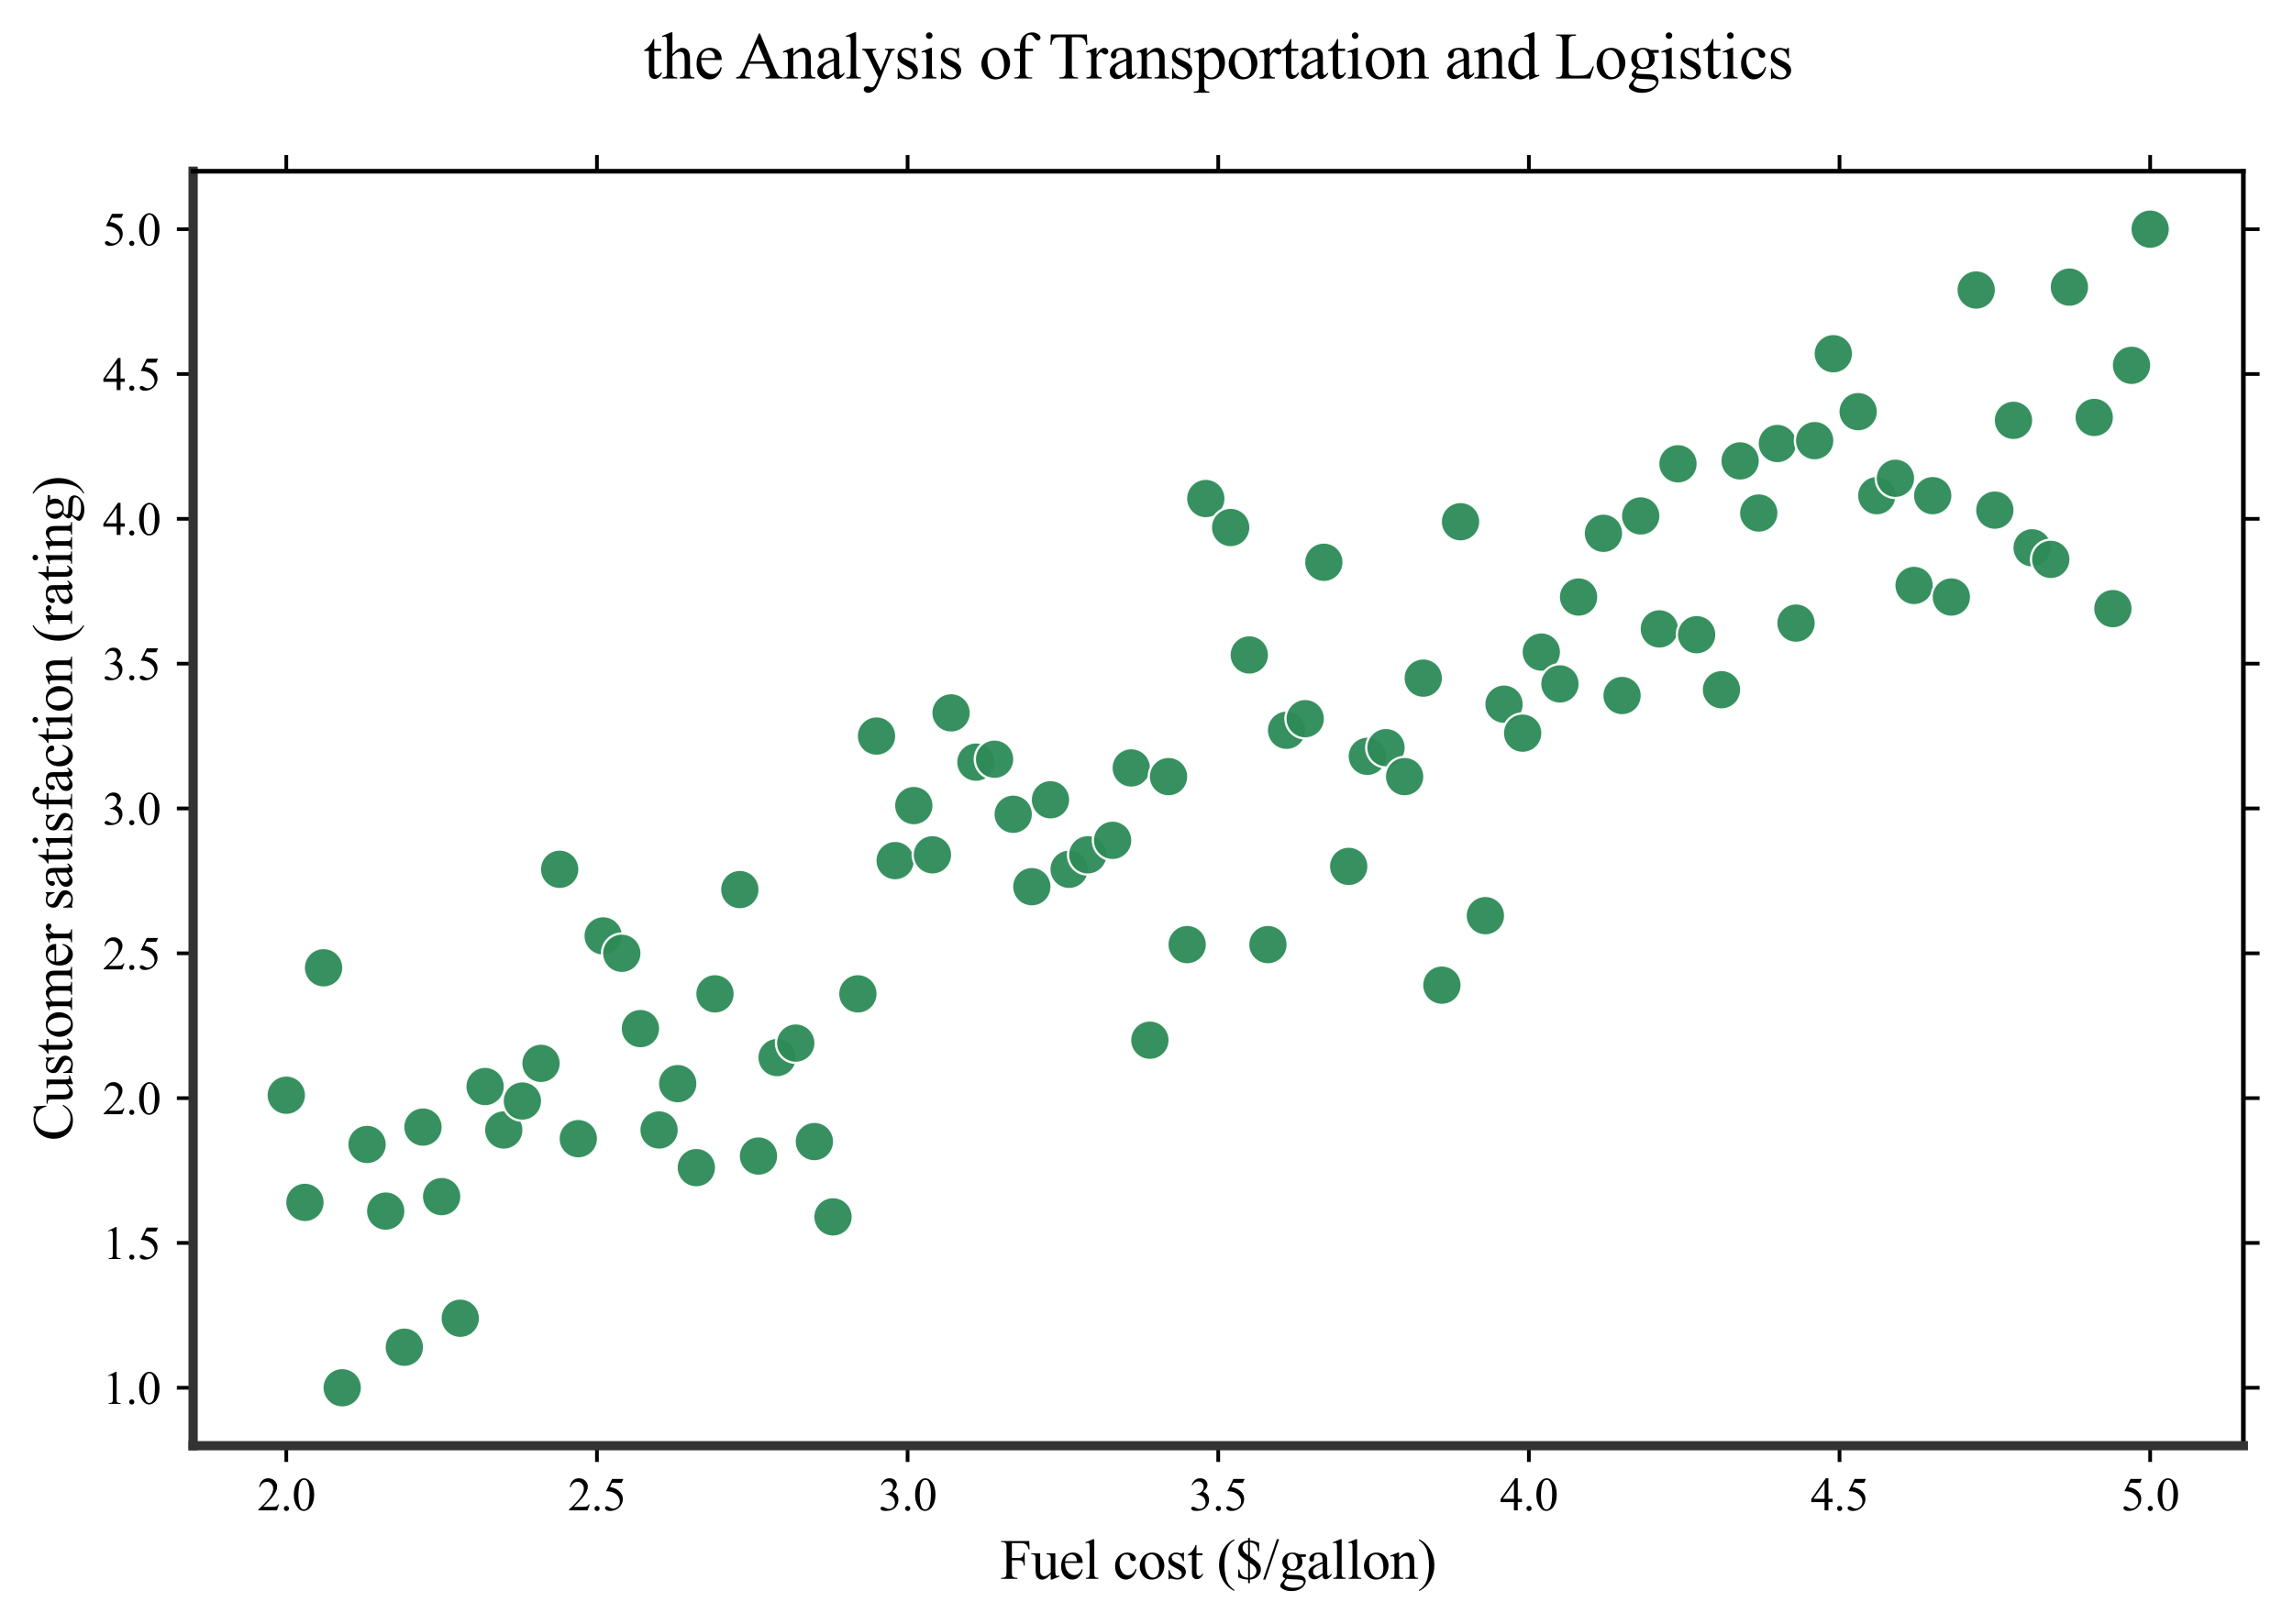 <?xml version="1.0" encoding="utf-8" standalone="no"?>
<!DOCTYPE svg PUBLIC "-//W3C//DTD SVG 1.1//EN"
  "http://www.w3.org/Graphics/SVG/1.1/DTD/svg11.dtd">
<svg xmlns:xlink="http://www.w3.org/1999/xlink" width="494.242pt" height="350.167pt" viewBox="0 0 494.242 350.167" xmlns="http://www.w3.org/2000/svg" version="1.1">
 <defs>
  <style type="text/css">*{stroke-linejoin: round; stroke-linecap: butt}</style>
 </defs>
 <g id="figure_1">
  <g id="patch_1">
   <path d="M 0 350.167 
L 494.242 350.167 
L 494.242 0 
L 0 0 
z
" style="fill: #ffffff"/>
  </g>
  <g id="axes_1">
   <g id="patch_2">
    <path d="M 41.622 311.681 
L 483.542 311.681 
L 483.542 36.921 
L 41.622 36.921 
z
" style="fill: #ffffff"/>
   </g>
   <g id="PathCollection_1">
    <defs>
     <path id="md9bb2da120" d="M 0 4.26 
C 1.13 4.26 2.213 3.811 3.012 3.012 
C 3.811 2.213 4.26 1.13 4.26 0 
C 4.26 -1.13 3.811 -2.213 3.012 -3.012 
C 2.213 -3.811 1.13 -4.26 0 -4.26 
C -1.13 -4.26 -2.213 -3.811 -3.012 -3.012 
C -3.811 -2.213 -4.26 -1.13 -4.26 0 
C -4.26 1.13 -3.811 2.213 -3.012 3.012 
C -2.213 3.811 -1.13 4.26 0 4.26 
z
" style="stroke: #ffffff; stroke-opacity: 0.952; stroke-width: 0.5"/>
    </defs>
    <g clip-path="url(#p5d934a7409)">
     <use xlink:href="#md9bb2da120" x="61.709" y="236.122" style="fill: #2e8b57; fill-opacity: 0.952; stroke: #ffffff; stroke-opacity: 0.952; stroke-width: 0.5"/>
     <use xlink:href="#md9bb2da120" x="65.727" y="259.227" style="fill: #2e8b57; fill-opacity: 0.952; stroke: #ffffff; stroke-opacity: 0.952; stroke-width: 0.5"/>
     <use xlink:href="#md9bb2da120" x="69.744" y="208.646" style="fill: #2e8b57; fill-opacity: 0.952; stroke: #ffffff; stroke-opacity: 0.952; stroke-width: 0.5"/>
     <use xlink:href="#md9bb2da120" x="73.762" y="299.192" style="fill: #2e8b57; fill-opacity: 0.952; stroke: #ffffff; stroke-opacity: 0.952; stroke-width: 0.5"/>
     <use xlink:href="#md9bb2da120" x="79.118" y="246.738" style="fill: #2e8b57; fill-opacity: 0.952; stroke: #ffffff; stroke-opacity: 0.952; stroke-width: 0.5"/>
     <use xlink:href="#md9bb2da120" x="83.136" y="261.1" style="fill: #2e8b57; fill-opacity: 0.952; stroke: #ffffff; stroke-opacity: 0.952; stroke-width: 0.5"/>
     <use xlink:href="#md9bb2da120" x="87.153" y="290.45" style="fill: #2e8b57; fill-opacity: 0.952; stroke: #ffffff; stroke-opacity: 0.952; stroke-width: 0.5"/>
     <use xlink:href="#md9bb2da120" x="91.17" y="242.991" style="fill: #2e8b57; fill-opacity: 0.952; stroke: #ffffff; stroke-opacity: 0.952; stroke-width: 0.5"/>
     <use xlink:href="#md9bb2da120" x="95.188" y="257.978" style="fill: #2e8b57; fill-opacity: 0.952; stroke: #ffffff; stroke-opacity: 0.952; stroke-width: 0.5"/>
     <use xlink:href="#md9bb2da120" x="99.205" y="284.205" style="fill: #2e8b57; fill-opacity: 0.952; stroke: #ffffff; stroke-opacity: 0.952; stroke-width: 0.5"/>
     <use xlink:href="#md9bb2da120" x="104.562" y="234.249" style="fill: #2e8b57; fill-opacity: 0.952; stroke: #ffffff; stroke-opacity: 0.952; stroke-width: 0.5"/>
     <use xlink:href="#md9bb2da120" x="108.579" y="243.616" style="fill: #2e8b57; fill-opacity: 0.952; stroke: #ffffff; stroke-opacity: 0.952; stroke-width: 0.5"/>
     <use xlink:href="#md9bb2da120" x="112.597" y="237.371" style="fill: #2e8b57; fill-opacity: 0.952; stroke: #ffffff; stroke-opacity: 0.952; stroke-width: 0.5"/>
     <use xlink:href="#md9bb2da120" x="116.614" y="229.253" style="fill: #2e8b57; fill-opacity: 0.952; stroke: #ffffff; stroke-opacity: 0.952; stroke-width: 0.5"/>
     <use xlink:href="#md9bb2da120" x="120.632" y="187.415" style="fill: #2e8b57; fill-opacity: 0.952; stroke: #ffffff; stroke-opacity: 0.952; stroke-width: 0.5"/>
     <use xlink:href="#md9bb2da120" x="124.649" y="245.489" style="fill: #2e8b57; fill-opacity: 0.952; stroke: #ffffff; stroke-opacity: 0.952; stroke-width: 0.5"/>
     <use xlink:href="#md9bb2da120" x="130.006" y="201.777" style="fill: #2e8b57; fill-opacity: 0.952; stroke: #ffffff; stroke-opacity: 0.952; stroke-width: 0.5"/>
     <use xlink:href="#md9bb2da120" x="134.023" y="205.524" style="fill: #2e8b57; fill-opacity: 0.952; stroke: #ffffff; stroke-opacity: 0.952; stroke-width: 0.5"/>
     <use xlink:href="#md9bb2da120" x="138.041" y="221.76" style="fill: #2e8b57; fill-opacity: 0.952; stroke: #ffffff; stroke-opacity: 0.952; stroke-width: 0.5"/>
     <use xlink:href="#md9bb2da120" x="142.058" y="243.616" style="fill: #2e8b57; fill-opacity: 0.952; stroke: #ffffff; stroke-opacity: 0.952; stroke-width: 0.5"/>
     <use xlink:href="#md9bb2da120" x="146.076" y="233.624" style="fill: #2e8b57; fill-opacity: 0.952; stroke: #ffffff; stroke-opacity: 0.952; stroke-width: 0.5"/>
     <use xlink:href="#md9bb2da120" x="150.093" y="251.734" style="fill: #2e8b57; fill-opacity: 0.952; stroke: #ffffff; stroke-opacity: 0.952; stroke-width: 0.5"/>
     <use xlink:href="#md9bb2da120" x="154.111" y="214.266" style="fill: #2e8b57; fill-opacity: 0.952; stroke: #ffffff; stroke-opacity: 0.952; stroke-width: 0.5"/>
     <use xlink:href="#md9bb2da120" x="159.467" y="191.786" style="fill: #2e8b57; fill-opacity: 0.952; stroke: #ffffff; stroke-opacity: 0.952; stroke-width: 0.5"/>
     <use xlink:href="#md9bb2da120" x="163.485" y="249.236" style="fill: #2e8b57; fill-opacity: 0.952; stroke: #ffffff; stroke-opacity: 0.952; stroke-width: 0.5"/>
     <use xlink:href="#md9bb2da120" x="167.502" y="228.004" style="fill: #2e8b57; fill-opacity: 0.952; stroke: #ffffff; stroke-opacity: 0.952; stroke-width: 0.5"/>
     <use xlink:href="#md9bb2da120" x="171.52" y="224.882" style="fill: #2e8b57; fill-opacity: 0.952; stroke: #ffffff; stroke-opacity: 0.952; stroke-width: 0.5"/>
     <use xlink:href="#md9bb2da120" x="175.537" y="246.114" style="fill: #2e8b57; fill-opacity: 0.952; stroke: #ffffff; stroke-opacity: 0.952; stroke-width: 0.5"/>
     <use xlink:href="#md9bb2da120" x="179.554" y="262.349" style="fill: #2e8b57; fill-opacity: 0.952; stroke: #ffffff; stroke-opacity: 0.952; stroke-width: 0.5"/>
     <use xlink:href="#md9bb2da120" x="184.911" y="214.266" style="fill: #2e8b57; fill-opacity: 0.952; stroke: #ffffff; stroke-opacity: 0.952; stroke-width: 0.5"/>
     <use xlink:href="#md9bb2da120" x="188.929" y="158.69" style="fill: #2e8b57; fill-opacity: 0.952; stroke: #ffffff; stroke-opacity: 0.952; stroke-width: 0.5"/>
     <use xlink:href="#md9bb2da120" x="192.946" y="185.541" style="fill: #2e8b57; fill-opacity: 0.952; stroke: #ffffff; stroke-opacity: 0.952; stroke-width: 0.5"/>
     <use xlink:href="#md9bb2da120" x="196.963" y="173.677" style="fill: #2e8b57; fill-opacity: 0.952; stroke: #ffffff; stroke-opacity: 0.952; stroke-width: 0.5"/>
     <use xlink:href="#md9bb2da120" x="200.981" y="184.293" style="fill: #2e8b57; fill-opacity: 0.952; stroke: #ffffff; stroke-opacity: 0.952; stroke-width: 0.5"/>
     <use xlink:href="#md9bb2da120" x="204.998" y="153.694" style="fill: #2e8b57; fill-opacity: 0.952; stroke: #ffffff; stroke-opacity: 0.952; stroke-width: 0.5"/>
     <use xlink:href="#md9bb2da120" x="210.355" y="164.31" style="fill: #2e8b57; fill-opacity: 0.952; stroke: #ffffff; stroke-opacity: 0.952; stroke-width: 0.5"/>
     <use xlink:href="#md9bb2da120" x="214.372" y="163.686" style="fill: #2e8b57; fill-opacity: 0.952; stroke: #ffffff; stroke-opacity: 0.952; stroke-width: 0.5"/>
     <use xlink:href="#md9bb2da120" x="218.39" y="175.55" style="fill: #2e8b57; fill-opacity: 0.952; stroke: #ffffff; stroke-opacity: 0.952; stroke-width: 0.5"/>
     <use xlink:href="#md9bb2da120" x="222.407" y="191.162" style="fill: #2e8b57; fill-opacity: 0.952; stroke: #ffffff; stroke-opacity: 0.952; stroke-width: 0.5"/>
     <use xlink:href="#md9bb2da120" x="226.425" y="172.428" style="fill: #2e8b57; fill-opacity: 0.952; stroke: #ffffff; stroke-opacity: 0.952; stroke-width: 0.5"/>
     <use xlink:href="#md9bb2da120" x="230.442" y="187.415" style="fill: #2e8b57; fill-opacity: 0.952; stroke: #ffffff; stroke-opacity: 0.952; stroke-width: 0.5"/>
     <use xlink:href="#md9bb2da120" x="234.46" y="184.293" style="fill: #2e8b57; fill-opacity: 0.952; stroke: #ffffff; stroke-opacity: 0.952; stroke-width: 0.5"/>
     <use xlink:href="#md9bb2da120" x="239.816" y="181.17" style="fill: #2e8b57; fill-opacity: 0.952; stroke: #ffffff; stroke-opacity: 0.952; stroke-width: 0.5"/>
     <use xlink:href="#md9bb2da120" x="243.834" y="165.559" style="fill: #2e8b57; fill-opacity: 0.952; stroke: #ffffff; stroke-opacity: 0.952; stroke-width: 0.5"/>
     <use xlink:href="#md9bb2da120" x="247.851" y="224.258" style="fill: #2e8b57; fill-opacity: 0.952; stroke: #ffffff; stroke-opacity: 0.952; stroke-width: 0.5"/>
     <use xlink:href="#md9bb2da120" x="251.869" y="167.432" style="fill: #2e8b57; fill-opacity: 0.952; stroke: #ffffff; stroke-opacity: 0.952; stroke-width: 0.5"/>
     <use xlink:href="#md9bb2da120" x="255.886" y="203.651" style="fill: #2e8b57; fill-opacity: 0.952; stroke: #ffffff; stroke-opacity: 0.952; stroke-width: 0.5"/>
     <use xlink:href="#md9bb2da120" x="259.904" y="107.485" style="fill: #2e8b57; fill-opacity: 0.952; stroke: #ffffff; stroke-opacity: 0.952; stroke-width: 0.5"/>
     <use xlink:href="#md9bb2da120" x="265.26" y="113.729" style="fill: #2e8b57; fill-opacity: 0.952; stroke: #ffffff; stroke-opacity: 0.952; stroke-width: 0.5"/>
     <use xlink:href="#md9bb2da120" x="269.278" y="141.205" style="fill: #2e8b57; fill-opacity: 0.952; stroke: #ffffff; stroke-opacity: 0.952; stroke-width: 0.5"/>
     <use xlink:href="#md9bb2da120" x="273.295" y="203.651" style="fill: #2e8b57; fill-opacity: 0.952; stroke: #ffffff; stroke-opacity: 0.952; stroke-width: 0.5"/>
     <use xlink:href="#md9bb2da120" x="277.313" y="157.441" style="fill: #2e8b57; fill-opacity: 0.952; stroke: #ffffff; stroke-opacity: 0.952; stroke-width: 0.5"/>
     <use xlink:href="#md9bb2da120" x="281.33" y="154.943" style="fill: #2e8b57; fill-opacity: 0.952; stroke: #ffffff; stroke-opacity: 0.952; stroke-width: 0.5"/>
     <use xlink:href="#md9bb2da120" x="285.347" y="121.223" style="fill: #2e8b57; fill-opacity: 0.952; stroke: #ffffff; stroke-opacity: 0.952; stroke-width: 0.5"/>
     <use xlink:href="#md9bb2da120" x="290.704" y="186.79" style="fill: #2e8b57; fill-opacity: 0.952; stroke: #ffffff; stroke-opacity: 0.952; stroke-width: 0.5"/>
     <use xlink:href="#md9bb2da120" x="294.722" y="163.061" style="fill: #2e8b57; fill-opacity: 0.952; stroke: #ffffff; stroke-opacity: 0.952; stroke-width: 0.5"/>
     <use xlink:href="#md9bb2da120" x="298.739" y="161.188" style="fill: #2e8b57; fill-opacity: 0.952; stroke: #ffffff; stroke-opacity: 0.952; stroke-width: 0.5"/>
     <use xlink:href="#md9bb2da120" x="302.756" y="167.432" style="fill: #2e8b57; fill-opacity: 0.952; stroke: #ffffff; stroke-opacity: 0.952; stroke-width: 0.5"/>
     <use xlink:href="#md9bb2da120" x="306.774" y="146.201" style="fill: #2e8b57; fill-opacity: 0.952; stroke: #ffffff; stroke-opacity: 0.952; stroke-width: 0.5"/>
     <use xlink:href="#md9bb2da120" x="310.791" y="212.393" style="fill: #2e8b57; fill-opacity: 0.952; stroke: #ffffff; stroke-opacity: 0.952; stroke-width: 0.5"/>
     <use xlink:href="#md9bb2da120" x="314.809" y="112.48" style="fill: #2e8b57; fill-opacity: 0.952; stroke: #ffffff; stroke-opacity: 0.952; stroke-width: 0.5"/>
     <use xlink:href="#md9bb2da120" x="320.165" y="197.406" style="fill: #2e8b57; fill-opacity: 0.952; stroke: #ffffff; stroke-opacity: 0.952; stroke-width: 0.5"/>
     <use xlink:href="#md9bb2da120" x="324.183" y="151.821" style="fill: #2e8b57; fill-opacity: 0.952; stroke: #ffffff; stroke-opacity: 0.952; stroke-width: 0.5"/>
     <use xlink:href="#md9bb2da120" x="328.2" y="158.065" style="fill: #2e8b57; fill-opacity: 0.952; stroke: #ffffff; stroke-opacity: 0.952; stroke-width: 0.5"/>
     <use xlink:href="#md9bb2da120" x="332.218" y="140.581" style="fill: #2e8b57; fill-opacity: 0.952; stroke: #ffffff; stroke-opacity: 0.952; stroke-width: 0.5"/>
     <use xlink:href="#md9bb2da120" x="336.235" y="147.45" style="fill: #2e8b57; fill-opacity: 0.952; stroke: #ffffff; stroke-opacity: 0.952; stroke-width: 0.5"/>
     <use xlink:href="#md9bb2da120" x="340.253" y="128.716" style="fill: #2e8b57; fill-opacity: 0.952; stroke: #ffffff; stroke-opacity: 0.952; stroke-width: 0.5"/>
     <use xlink:href="#md9bb2da120" x="345.609" y="114.978" style="fill: #2e8b57; fill-opacity: 0.952; stroke: #ffffff; stroke-opacity: 0.952; stroke-width: 0.5"/>
     <use xlink:href="#md9bb2da120" x="349.627" y="149.948" style="fill: #2e8b57; fill-opacity: 0.952; stroke: #ffffff; stroke-opacity: 0.952; stroke-width: 0.5"/>
     <use xlink:href="#md9bb2da120" x="353.644" y="111.231" style="fill: #2e8b57; fill-opacity: 0.952; stroke: #ffffff; stroke-opacity: 0.952; stroke-width: 0.5"/>
     <use xlink:href="#md9bb2da120" x="357.662" y="135.585" style="fill: #2e8b57; fill-opacity: 0.952; stroke: #ffffff; stroke-opacity: 0.952; stroke-width: 0.5"/>
     <use xlink:href="#md9bb2da120" x="361.679" y="99.991" style="fill: #2e8b57; fill-opacity: 0.952; stroke: #ffffff; stroke-opacity: 0.952; stroke-width: 0.5"/>
     <use xlink:href="#md9bb2da120" x="365.697" y="136.834" style="fill: #2e8b57; fill-opacity: 0.952; stroke: #ffffff; stroke-opacity: 0.952; stroke-width: 0.5"/>
     <use xlink:href="#md9bb2da120" x="371.053" y="148.699" style="fill: #2e8b57; fill-opacity: 0.952; stroke: #ffffff; stroke-opacity: 0.952; stroke-width: 0.5"/>
     <use xlink:href="#md9bb2da120" x="375.071" y="99.367" style="fill: #2e8b57; fill-opacity: 0.952; stroke: #ffffff; stroke-opacity: 0.952; stroke-width: 0.5"/>
     <use xlink:href="#md9bb2da120" x="379.088" y="110.607" style="fill: #2e8b57; fill-opacity: 0.952; stroke: #ffffff; stroke-opacity: 0.952; stroke-width: 0.5"/>
     <use xlink:href="#md9bb2da120" x="383.106" y="95.62" style="fill: #2e8b57; fill-opacity: 0.952; stroke: #ffffff; stroke-opacity: 0.952; stroke-width: 0.5"/>
     <use xlink:href="#md9bb2da120" x="387.123" y="134.336" style="fill: #2e8b57; fill-opacity: 0.952; stroke: #ffffff; stroke-opacity: 0.952; stroke-width: 0.5"/>
     <use xlink:href="#md9bb2da120" x="391.14" y="94.996" style="fill: #2e8b57; fill-opacity: 0.952; stroke: #ffffff; stroke-opacity: 0.952; stroke-width: 0.5"/>
     <use xlink:href="#md9bb2da120" x="395.158" y="76.262" style="fill: #2e8b57; fill-opacity: 0.952; stroke: #ffffff; stroke-opacity: 0.952; stroke-width: 0.5"/>
     <use xlink:href="#md9bb2da120" x="400.514" y="88.751" style="fill: #2e8b57; fill-opacity: 0.952; stroke: #ffffff; stroke-opacity: 0.952; stroke-width: 0.5"/>
     <use xlink:href="#md9bb2da120" x="404.532" y="106.86" style="fill: #2e8b57; fill-opacity: 0.952; stroke: #ffffff; stroke-opacity: 0.952; stroke-width: 0.5"/>
     <use xlink:href="#md9bb2da120" x="408.549" y="103.113" style="fill: #2e8b57; fill-opacity: 0.952; stroke: #ffffff; stroke-opacity: 0.952; stroke-width: 0.5"/>
     <use xlink:href="#md9bb2da120" x="412.567" y="126.218" style="fill: #2e8b57; fill-opacity: 0.952; stroke: #ffffff; stroke-opacity: 0.952; stroke-width: 0.5"/>
     <use xlink:href="#md9bb2da120" x="416.584" y="106.86" style="fill: #2e8b57; fill-opacity: 0.952; stroke: #ffffff; stroke-opacity: 0.952; stroke-width: 0.5"/>
     <use xlink:href="#md9bb2da120" x="420.602" y="128.716" style="fill: #2e8b57; fill-opacity: 0.952; stroke: #ffffff; stroke-opacity: 0.952; stroke-width: 0.5"/>
     <use xlink:href="#md9bb2da120" x="425.958" y="62.524" style="fill: #2e8b57; fill-opacity: 0.952; stroke: #ffffff; stroke-opacity: 0.952; stroke-width: 0.5"/>
     <use xlink:href="#md9bb2da120" x="429.976" y="109.982" style="fill: #2e8b57; fill-opacity: 0.952; stroke: #ffffff; stroke-opacity: 0.952; stroke-width: 0.5"/>
     <use xlink:href="#md9bb2da120" x="433.993" y="90.624" style="fill: #2e8b57; fill-opacity: 0.952; stroke: #ffffff; stroke-opacity: 0.952; stroke-width: 0.5"/>
     <use xlink:href="#md9bb2da120" x="438.011" y="118.1" style="fill: #2e8b57; fill-opacity: 0.952; stroke: #ffffff; stroke-opacity: 0.952; stroke-width: 0.5"/>
     <use xlink:href="#md9bb2da120" x="442.028" y="120.598" style="fill: #2e8b57; fill-opacity: 0.952; stroke: #ffffff; stroke-opacity: 0.952; stroke-width: 0.5"/>
     <use xlink:href="#md9bb2da120" x="446.046" y="61.899" style="fill: #2e8b57; fill-opacity: 0.952; stroke: #ffffff; stroke-opacity: 0.952; stroke-width: 0.5"/>
     <use xlink:href="#md9bb2da120" x="451.402" y="90" style="fill: #2e8b57; fill-opacity: 0.952; stroke: #ffffff; stroke-opacity: 0.952; stroke-width: 0.5"/>
     <use xlink:href="#md9bb2da120" x="455.42" y="131.214" style="fill: #2e8b57; fill-opacity: 0.952; stroke: #ffffff; stroke-opacity: 0.952; stroke-width: 0.5"/>
     <use xlink:href="#md9bb2da120" x="459.437" y="78.76" style="fill: #2e8b57; fill-opacity: 0.952; stroke: #ffffff; stroke-opacity: 0.952; stroke-width: 0.5"/>
     <use xlink:href="#md9bb2da120" x="463.455" y="49.41" style="fill: #2e8b57; fill-opacity: 0.952; stroke: #ffffff; stroke-opacity: 0.952; stroke-width: 0.5"/>
    </g>
   </g>
   <g id="matplotlib.axis_1">
    <g id="xtick_1">
     <g id="line2d_1">
      <defs>
       <path id="m6a330fa0aa" d="M 0 0 
L 0 3.5 
" style="stroke: #000000; stroke-width: 0.8"/>
      </defs>
      <g>
       <use xlink:href="#m6a330fa0aa" x="61.709" y="311.681" style="stroke: #000000; stroke-width: 0.8"/>
      </g>
     </g>
     <g id="line2d_2">
      <defs>
       <path id="m50ec00ec43" d="M 0 0 
L 0 -3.5 
" style="stroke: #000000; stroke-width: 0.8"/>
      </defs>
      <g>
       <use xlink:href="#m50ec00ec43" x="61.709" y="36.921" style="stroke: #000000; stroke-width: 0.8"/>
      </g>
     </g>
     <g id="text_1">
      <!-- 2.0 -->
      <g transform="translate(55.459 325.625) scale(0.1 -0.1)">
       <defs>
        <path id="TimesNewRomanPSMT-32" d="M 2934 816 
L 2638 0 
L 138 0 
L 138 116 
Q 1241 1122 1691 1759 
Q 2141 2397 2141 2925 
Q 2141 3328 1894 3587 
Q 1647 3847 1303 3847 
Q 991 3847 742 3664 
Q 494 3481 375 3128 
L 259 3128 
Q 338 3706 661 4015 
Q 984 4325 1469 4325 
Q 1984 4325 2329 3994 
Q 2675 3663 2675 3213 
Q 2675 2891 2525 2569 
Q 2294 2063 1775 1497 
Q 997 647 803 472 
L 1909 472 
Q 2247 472 2383 497 
Q 2519 522 2628 598 
Q 2738 675 2819 816 
L 2934 816 
z
" transform="scale(0.016)"/>
        <path id="TimesNewRomanPSMT-2e" d="M 800 606 
Q 947 606 1047 504 
Q 1147 403 1147 259 
Q 1147 116 1045 14 
Q 944 -88 800 -88 
Q 656 -88 554 14 
Q 453 116 453 259 
Q 453 406 554 506 
Q 656 606 800 606 
z
" transform="scale(0.016)"/>
        <path id="TimesNewRomanPSMT-30" d="M 231 2094 
Q 231 2819 450 3342 
Q 669 3866 1031 4122 
Q 1313 4325 1613 4325 
Q 2100 4325 2488 3828 
Q 2972 3213 2972 2159 
Q 2972 1422 2759 906 
Q 2547 391 2217 158 
Q 1888 -75 1581 -75 
Q 975 -75 572 641 
Q 231 1244 231 2094 
z
M 844 2016 
Q 844 1141 1059 588 
Q 1238 122 1591 122 
Q 1759 122 1940 273 
Q 2122 425 2216 781 
Q 2359 1319 2359 2297 
Q 2359 3022 2209 3506 
Q 2097 3866 1919 4016 
Q 1791 4119 1609 4119 
Q 1397 4119 1231 3928 
Q 1006 3669 925 3112 
Q 844 2556 844 2016 
z
" transform="scale(0.016)"/>
       </defs>
       <use xlink:href="#TimesNewRomanPSMT-32"/>
       <use xlink:href="#TimesNewRomanPSMT-2e" transform="translate(50 0)"/>
       <use xlink:href="#TimesNewRomanPSMT-30" transform="translate(75 0)"/>
      </g>
     </g>
    </g>
    <g id="xtick_2">
     <g id="line2d_3">
      <g>
       <use xlink:href="#m6a330fa0aa" x="128.667" y="311.681" style="stroke: #000000; stroke-width: 0.8"/>
      </g>
     </g>
     <g id="line2d_4">
      <g>
       <use xlink:href="#m50ec00ec43" x="128.667" y="36.921" style="stroke: #000000; stroke-width: 0.8"/>
      </g>
     </g>
     <g id="text_2">
      <!-- 2.5 -->
      <g transform="translate(122.417 325.625) scale(0.1 -0.1)">
       <defs>
        <path id="TimesNewRomanPSMT-35" d="M 2778 4238 
L 2534 3706 
L 1259 3706 
L 981 3138 
Q 1809 3016 2294 2522 
Q 2709 2097 2709 1522 
Q 2709 1188 2573 903 
Q 2438 619 2231 419 
Q 2025 219 1772 97 
Q 1413 -75 1034 -75 
Q 653 -75 479 54 
Q 306 184 306 341 
Q 306 428 378 495 
Q 450 563 559 563 
Q 641 563 702 538 
Q 763 513 909 409 
Q 1144 247 1384 247 
Q 1750 247 2026 523 
Q 2303 800 2303 1197 
Q 2303 1581 2056 1914 
Q 1809 2247 1375 2428 
Q 1034 2569 447 2591 
L 1259 4238 
L 2778 4238 
z
" transform="scale(0.016)"/>
       </defs>
       <use xlink:href="#TimesNewRomanPSMT-32"/>
       <use xlink:href="#TimesNewRomanPSMT-2e" transform="translate(50 0)"/>
       <use xlink:href="#TimesNewRomanPSMT-35" transform="translate(75 0)"/>
      </g>
     </g>
    </g>
    <g id="xtick_3">
     <g id="line2d_5">
      <g>
       <use xlink:href="#m6a330fa0aa" x="195.624" y="311.681" style="stroke: #000000; stroke-width: 0.8"/>
      </g>
     </g>
     <g id="line2d_6">
      <g>
       <use xlink:href="#m50ec00ec43" x="195.624" y="36.921" style="stroke: #000000; stroke-width: 0.8"/>
      </g>
     </g>
     <g id="text_3">
      <!-- 3.0 -->
      <g transform="translate(189.374 325.625) scale(0.1 -0.1)">
       <defs>
        <path id="TimesNewRomanPSMT-33" d="M 325 3431 
Q 506 3859 782 4092 
Q 1059 4325 1472 4325 
Q 1981 4325 2253 3994 
Q 2459 3747 2459 3466 
Q 2459 3003 1878 2509 
Q 2269 2356 2469 2072 
Q 2669 1788 2669 1403 
Q 2669 853 2319 450 
Q 1863 -75 997 -75 
Q 569 -75 414 31 
Q 259 138 259 259 
Q 259 350 332 419 
Q 406 488 509 488 
Q 588 488 669 463 
Q 722 447 909 348 
Q 1097 250 1169 231 
Q 1284 197 1416 197 
Q 1734 197 1970 444 
Q 2206 691 2206 1028 
Q 2206 1275 2097 1509 
Q 2016 1684 1919 1775 
Q 1784 1900 1550 2001 
Q 1316 2103 1072 2103 
L 972 2103 
L 972 2197 
Q 1219 2228 1467 2375 
Q 1716 2522 1828 2728 
Q 1941 2934 1941 3181 
Q 1941 3503 1739 3701 
Q 1538 3900 1238 3900 
Q 753 3900 428 3381 
L 325 3431 
z
" transform="scale(0.016)"/>
       </defs>
       <use xlink:href="#TimesNewRomanPSMT-33"/>
       <use xlink:href="#TimesNewRomanPSMT-2e" transform="translate(50 0)"/>
       <use xlink:href="#TimesNewRomanPSMT-30" transform="translate(75 0)"/>
      </g>
     </g>
    </g>
    <g id="xtick_4">
     <g id="line2d_7">
      <g>
       <use xlink:href="#m6a330fa0aa" x="262.582" y="311.681" style="stroke: #000000; stroke-width: 0.8"/>
      </g>
     </g>
     <g id="line2d_8">
      <g>
       <use xlink:href="#m50ec00ec43" x="262.582" y="36.921" style="stroke: #000000; stroke-width: 0.8"/>
      </g>
     </g>
     <g id="text_4">
      <!-- 3.5 -->
      <g transform="translate(256.332 325.625) scale(0.1 -0.1)">
       <use xlink:href="#TimesNewRomanPSMT-33"/>
       <use xlink:href="#TimesNewRomanPSMT-2e" transform="translate(50 0)"/>
       <use xlink:href="#TimesNewRomanPSMT-35" transform="translate(75 0)"/>
      </g>
     </g>
    </g>
    <g id="xtick_5">
     <g id="line2d_9">
      <g>
       <use xlink:href="#m6a330fa0aa" x="329.539" y="311.681" style="stroke: #000000; stroke-width: 0.8"/>
      </g>
     </g>
     <g id="line2d_10">
      <g>
       <use xlink:href="#m50ec00ec43" x="329.539" y="36.921" style="stroke: #000000; stroke-width: 0.8"/>
      </g>
     </g>
     <g id="text_5">
      <!-- 4.0 -->
      <g transform="translate(323.289 325.625) scale(0.1 -0.1)">
       <defs>
        <path id="TimesNewRomanPSMT-34" d="M 2978 1563 
L 2978 1119 
L 2409 1119 
L 2409 0 
L 1894 0 
L 1894 1119 
L 100 1119 
L 100 1519 
L 2066 4325 
L 2409 4325 
L 2409 1563 
L 2978 1563 
z
M 1894 1563 
L 1894 3666 
L 406 1563 
L 1894 1563 
z
" transform="scale(0.016)"/>
       </defs>
       <use xlink:href="#TimesNewRomanPSMT-34"/>
       <use xlink:href="#TimesNewRomanPSMT-2e" transform="translate(50 0)"/>
       <use xlink:href="#TimesNewRomanPSMT-30" transform="translate(75 0)"/>
      </g>
     </g>
    </g>
    <g id="xtick_6">
     <g id="line2d_11">
      <g>
       <use xlink:href="#m6a330fa0aa" x="396.497" y="311.681" style="stroke: #000000; stroke-width: 0.8"/>
      </g>
     </g>
     <g id="line2d_12">
      <g>
       <use xlink:href="#m50ec00ec43" x="396.497" y="36.921" style="stroke: #000000; stroke-width: 0.8"/>
      </g>
     </g>
     <g id="text_6">
      <!-- 4.5 -->
      <g transform="translate(390.247 325.625) scale(0.1 -0.1)">
       <use xlink:href="#TimesNewRomanPSMT-34"/>
       <use xlink:href="#TimesNewRomanPSMT-2e" transform="translate(50 0)"/>
       <use xlink:href="#TimesNewRomanPSMT-35" transform="translate(75 0)"/>
      </g>
     </g>
    </g>
    <g id="xtick_7">
     <g id="line2d_13">
      <g>
       <use xlink:href="#m6a330fa0aa" x="463.455" y="311.681" style="stroke: #000000; stroke-width: 0.8"/>
      </g>
     </g>
     <g id="line2d_14">
      <g>
       <use xlink:href="#m50ec00ec43" x="463.455" y="36.921" style="stroke: #000000; stroke-width: 0.8"/>
      </g>
     </g>
     <g id="text_7">
      <!-- 5.0 -->
      <g transform="translate(457.205 325.625) scale(0.1 -0.1)">
       <use xlink:href="#TimesNewRomanPSMT-35"/>
       <use xlink:href="#TimesNewRomanPSMT-2e" transform="translate(50 0)"/>
       <use xlink:href="#TimesNewRomanPSMT-30" transform="translate(75 0)"/>
      </g>
     </g>
    </g>
    <g id="text_8">
     <!-- Fuel cost ($/gallon) -->
     <g transform="translate(215.59 340.378) scale(0.12 -0.12)">
      <defs>
       <path id="TimesNewRomanPSMT-46" d="M 1309 4006 
L 1309 2341 
L 2081 2341 
Q 2347 2341 2470 2458 
Q 2594 2575 2634 2922 
L 2750 2922 
L 2750 1488 
L 2634 1488 
Q 2631 1734 2570 1850 
Q 2509 1966 2401 2023 
Q 2294 2081 2081 2081 
L 1309 2081 
L 1309 750 
Q 1309 428 1350 325 
Q 1381 247 1481 191 
Q 1619 116 1769 116 
L 1922 116 
L 1922 0 
L 103 0 
L 103 116 
L 253 116 
Q 516 116 634 269 
Q 709 369 709 750 
L 709 3488 
Q 709 3809 669 3913 
Q 638 3991 541 4047 
Q 406 4122 253 4122 
L 103 4122 
L 103 4238 
L 3256 4238 
L 3297 3306 
L 3188 3306 
Q 3106 3603 2998 3742 
Q 2891 3881 2733 3943 
Q 2575 4006 2244 4006 
L 1309 4006 
z
" transform="scale(0.016)"/>
       <path id="TimesNewRomanPSMT-75" d="M 2709 2863 
L 2709 1128 
Q 2709 631 2732 520 
Q 2756 409 2807 365 
Q 2859 322 2928 322 
Q 3025 322 3147 375 
L 3191 266 
L 2334 -88 
L 2194 -88 
L 2194 519 
Q 1825 119 1631 15 
Q 1438 -88 1222 -88 
Q 981 -88 804 51 
Q 628 191 559 409 
Q 491 628 491 1028 
L 491 2306 
Q 491 2509 447 2587 
Q 403 2666 317 2708 
Q 231 2750 6 2747 
L 6 2863 
L 1009 2863 
L 1009 947 
Q 1009 547 1148 422 
Q 1288 297 1484 297 
Q 1619 297 1789 381 
Q 1959 466 2194 703 
L 2194 2325 
Q 2194 2569 2105 2655 
Q 2016 2741 1734 2747 
L 1734 2863 
L 2709 2863 
z
" transform="scale(0.016)"/>
       <path id="TimesNewRomanPSMT-65" d="M 681 1784 
Q 678 1147 991 784 
Q 1303 422 1725 422 
Q 2006 422 2214 576 
Q 2422 731 2563 1106 
L 2659 1044 
Q 2594 616 2278 264 
Q 1963 -88 1488 -88 
Q 972 -88 605 314 
Q 238 716 238 1394 
Q 238 2128 614 2539 
Q 991 2950 1559 2950 
Q 2041 2950 2350 2633 
Q 2659 2316 2659 1784 
L 681 1784 
z
M 681 1966 
L 2006 1966 
Q 1991 2241 1941 2353 
Q 1863 2528 1708 2628 
Q 1553 2728 1384 2728 
Q 1125 2728 920 2526 
Q 716 2325 681 1966 
z
" transform="scale(0.016)"/>
       <path id="TimesNewRomanPSMT-6c" d="M 1184 4444 
L 1184 647 
Q 1184 378 1223 290 
Q 1263 203 1344 158 
Q 1425 113 1647 113 
L 1647 0 
L 244 0 
L 244 113 
Q 441 113 512 153 
Q 584 194 625 287 
Q 666 381 666 647 
L 666 3247 
Q 666 3731 644 3842 
Q 622 3953 573 3993 
Q 525 4034 450 4034 
Q 369 4034 244 3984 
L 191 4094 
L 1044 4444 
L 1184 4444 
z
" transform="scale(0.016)"/>
       <path id="TimesNewRomanPSMT-20" transform="scale(0.016)"/>
       <path id="TimesNewRomanPSMT-63" d="M 2631 1088 
Q 2516 522 2178 217 
Q 1841 -88 1431 -88 
Q 944 -88 581 321 
Q 219 731 219 1428 
Q 219 2103 620 2525 
Q 1022 2947 1584 2947 
Q 2006 2947 2278 2723 
Q 2550 2500 2550 2259 
Q 2550 2141 2473 2067 
Q 2397 1994 2259 1994 
Q 2075 1994 1981 2113 
Q 1928 2178 1911 2362 
Q 1894 2547 1784 2644 
Q 1675 2738 1481 2738 
Q 1169 2738 978 2506 
Q 725 2200 725 1697 
Q 725 1184 976 792 
Q 1228 400 1656 400 
Q 1963 400 2206 609 
Q 2378 753 2541 1131 
L 2631 1088 
z
" transform="scale(0.016)"/>
       <path id="TimesNewRomanPSMT-6f" d="M 1600 2947 
Q 2250 2947 2644 2453 
Q 2978 2031 2978 1484 
Q 2978 1100 2793 706 
Q 2609 313 2286 112 
Q 1963 -88 1566 -88 
Q 919 -88 538 428 
Q 216 863 216 1403 
Q 216 1797 411 2186 
Q 606 2575 925 2761 
Q 1244 2947 1600 2947 
z
M 1503 2744 
Q 1338 2744 1170 2645 
Q 1003 2547 900 2300 
Q 797 2053 797 1666 
Q 797 1041 1045 587 
Q 1294 134 1700 134 
Q 2003 134 2200 384 
Q 2397 634 2397 1244 
Q 2397 2006 2069 2444 
Q 1847 2744 1503 2744 
z
" transform="scale(0.016)"/>
       <path id="TimesNewRomanPSMT-73" d="M 2050 2947 
L 2050 1972 
L 1947 1972 
Q 1828 2431 1642 2597 
Q 1456 2763 1169 2763 
Q 950 2763 815 2647 
Q 681 2531 681 2391 
Q 681 2216 781 2091 
Q 878 1963 1175 1819 
L 1631 1597 
Q 2266 1288 2266 781 
Q 2266 391 1970 151 
Q 1675 -88 1309 -88 
Q 1047 -88 709 6 
Q 606 38 541 38 
Q 469 38 428 -44 
L 325 -44 
L 325 978 
L 428 978 
Q 516 541 762 319 
Q 1009 97 1316 97 
Q 1531 97 1667 223 
Q 1803 350 1803 528 
Q 1803 744 1651 891 
Q 1500 1038 1047 1263 
Q 594 1488 453 1669 
Q 313 1847 313 2119 
Q 313 2472 555 2709 
Q 797 2947 1181 2947 
Q 1350 2947 1591 2875 
Q 1750 2828 1803 2828 
Q 1853 2828 1881 2850 
Q 1909 2872 1947 2947 
L 2050 2947 
z
" transform="scale(0.016)"/>
       <path id="TimesNewRomanPSMT-74" d="M 1031 3803 
L 1031 2863 
L 1700 2863 
L 1700 2644 
L 1031 2644 
L 1031 788 
Q 1031 509 1111 412 
Q 1191 316 1316 316 
Q 1419 316 1516 380 
Q 1613 444 1666 569 
L 1788 569 
Q 1678 263 1478 108 
Q 1278 -47 1066 -47 
Q 922 -47 784 33 
Q 647 113 581 261 
Q 516 409 516 719 
L 516 2644 
L 63 2644 
L 63 2747 
Q 234 2816 414 2980 
Q 594 3144 734 3369 
Q 806 3488 934 3803 
L 1031 3803 
z
" transform="scale(0.016)"/>
       <path id="TimesNewRomanPSMT-28" d="M 1988 -1253 
L 1988 -1369 
Q 1516 -1131 1200 -813 
Q 750 -359 506 256 
Q 263 872 263 1534 
Q 263 2503 741 3301 
Q 1219 4100 1988 4444 
L 1988 4313 
Q 1603 4100 1356 3731 
Q 1109 3363 987 2797 
Q 866 2231 866 1616 
Q 866 947 969 400 
Q 1050 -31 1165 -292 
Q 1281 -553 1476 -793 
Q 1672 -1034 1988 -1253 
z
" transform="scale(0.016)"/>
       <path id="TimesNewRomanPSMT-24" d="M 338 1044 
L 475 1044 
Q 509 616 743 387 
Q 978 159 1444 116 
L 1444 1941 
Q 741 2375 506 2709 
Q 341 2947 341 3288 
Q 341 3672 627 3959 
Q 913 4247 1444 4306 
L 1444 4594 
L 1644 4594 
L 1644 4306 
Q 1900 4291 2075 4247 
Q 2166 4225 2675 4031 
L 2675 3097 
L 2553 3097 
Q 2513 3594 2295 3823 
Q 2078 4053 1644 4097 
L 1644 2509 
Q 2431 1959 2654 1698 
Q 2878 1438 2878 1050 
Q 2878 619 2551 290 
Q 2225 -38 1644 -88 
L 1644 -488 
L 1444 -488 
L 1444 -88 
Q 1150 -75 897 -20 
Q 644 34 338 159 
L 338 1044 
z
M 1444 2641 
L 1444 4094 
Q 1131 4056 979 3895 
Q 828 3734 828 3491 
Q 828 3263 965 3064 
Q 1103 2866 1444 2641 
z
M 1644 116 
Q 1878 156 2003 231 
Q 2178 341 2279 517 
Q 2381 694 2381 894 
Q 2381 1100 2257 1284 
Q 2134 1469 1644 1806 
L 1644 116 
z
" transform="scale(0.016)"/>
       <path id="TimesNewRomanPSMT-2f" d="M 1794 4444 
L 259 -88 
L 9 -88 
L 1544 4444 
L 1794 4444 
z
" transform="scale(0.016)"/>
       <path id="TimesNewRomanPSMT-67" d="M 966 1044 
Q 703 1172 562 1401 
Q 422 1631 422 1909 
Q 422 2334 742 2640 
Q 1063 2947 1563 2947 
Q 1972 2947 2272 2747 
L 2878 2747 
Q 3013 2747 3034 2739 
Q 3056 2731 3066 2713 
Q 3084 2684 3084 2613 
Q 3084 2531 3069 2500 
Q 3059 2484 3036 2475 
Q 3013 2466 2878 2466 
L 2506 2466 
Q 2681 2241 2681 1891 
Q 2681 1491 2375 1206 
Q 2069 922 1553 922 
Q 1341 922 1119 984 
Q 981 866 932 777 
Q 884 688 884 625 
Q 884 572 936 522 
Q 988 472 1138 450 
Q 1225 438 1575 428 
Q 2219 413 2409 384 
Q 2700 344 2873 169 
Q 3047 -6 3047 -263 
Q 3047 -616 2716 -925 
Q 2228 -1381 1444 -1381 
Q 841 -1381 425 -1109 
Q 191 -953 191 -784 
Q 191 -709 225 -634 
Q 278 -519 444 -313 
Q 466 -284 763 25 
Q 600 122 533 198 
Q 466 275 466 372 
Q 466 481 555 628 
Q 644 775 966 1044 
z
M 1509 2797 
Q 1278 2797 1122 2612 
Q 966 2428 966 2047 
Q 966 1553 1178 1281 
Q 1341 1075 1591 1075 
Q 1828 1075 1981 1253 
Q 2134 1431 2134 1813 
Q 2134 2309 1919 2591 
Q 1759 2797 1509 2797 
z
M 934 0 
Q 788 -159 713 -296 
Q 638 -434 638 -550 
Q 638 -700 819 -813 
Q 1131 -1006 1722 -1006 
Q 2284 -1006 2551 -807 
Q 2819 -609 2819 -384 
Q 2819 -222 2659 -153 
Q 2497 -84 2016 -72 
Q 1313 -53 934 0 
z
" transform="scale(0.016)"/>
       <path id="TimesNewRomanPSMT-61" d="M 1822 413 
Q 1381 72 1269 19 
Q 1100 -59 909 -59 
Q 613 -59 420 144 
Q 228 347 228 678 
Q 228 888 322 1041 
Q 450 1253 767 1440 
Q 1084 1628 1822 1897 
L 1822 2009 
Q 1822 2438 1686 2597 
Q 1550 2756 1291 2756 
Q 1094 2756 978 2650 
Q 859 2544 859 2406 
L 866 2225 
Q 866 2081 792 2003 
Q 719 1925 600 1925 
Q 484 1925 411 2006 
Q 338 2088 338 2228 
Q 338 2497 613 2722 
Q 888 2947 1384 2947 
Q 1766 2947 2009 2819 
Q 2194 2722 2281 2516 
Q 2338 2381 2338 1966 
L 2338 994 
Q 2338 584 2353 492 
Q 2369 400 2405 369 
Q 2441 338 2488 338 
Q 2538 338 2575 359 
Q 2641 400 2828 588 
L 2828 413 
Q 2478 -56 2159 -56 
Q 2006 -56 1915 50 
Q 1825 156 1822 413 
z
M 1822 616 
L 1822 1706 
Q 1350 1519 1213 1441 
Q 966 1303 859 1153 
Q 753 1003 753 825 
Q 753 600 887 451 
Q 1022 303 1197 303 
Q 1434 303 1822 616 
z
" transform="scale(0.016)"/>
       <path id="TimesNewRomanPSMT-6e" d="M 1034 2341 
Q 1538 2947 1994 2947 
Q 2228 2947 2397 2830 
Q 2566 2713 2666 2444 
Q 2734 2256 2734 1869 
L 2734 647 
Q 2734 375 2778 278 
Q 2813 200 2889 156 
Q 2966 113 3172 113 
L 3172 0 
L 1756 0 
L 1756 113 
L 1816 113 
Q 2016 113 2095 173 
Q 2175 234 2206 353 
Q 2219 400 2219 647 
L 2219 1819 
Q 2219 2209 2117 2386 
Q 2016 2563 1775 2563 
Q 1403 2563 1034 2156 
L 1034 647 
Q 1034 356 1069 288 
Q 1113 197 1189 155 
Q 1266 113 1500 113 
L 1500 0 
L 84 0 
L 84 113 
L 147 113 
Q 366 113 442 223 
Q 519 334 519 647 
L 519 1709 
Q 519 2225 495 2337 
Q 472 2450 423 2490 
Q 375 2531 294 2531 
Q 206 2531 84 2484 
L 38 2597 
L 900 2947 
L 1034 2947 
L 1034 2341 
z
" transform="scale(0.016)"/>
       <path id="TimesNewRomanPSMT-29" d="M 144 4313 
L 144 4444 
Q 619 4209 934 3891 
Q 1381 3434 1625 2820 
Q 1869 2206 1869 1541 
Q 1869 572 1392 -226 
Q 916 -1025 144 -1369 
L 144 -1253 
Q 528 -1038 776 -670 
Q 1025 -303 1145 264 
Q 1266 831 1266 1447 
Q 1266 2113 1163 2663 
Q 1084 3094 967 3353 
Q 850 3613 656 3853 
Q 463 4094 144 4313 
z
" transform="scale(0.016)"/>
      </defs>
      <use xlink:href="#TimesNewRomanPSMT-46"/>
      <use xlink:href="#TimesNewRomanPSMT-75" transform="translate(55.615 0)"/>
      <use xlink:href="#TimesNewRomanPSMT-65" transform="translate(105.615 0)"/>
      <use xlink:href="#TimesNewRomanPSMT-6c" transform="translate(150 0)"/>
      <use xlink:href="#TimesNewRomanPSMT-20" transform="translate(177.783 0)"/>
      <use xlink:href="#TimesNewRomanPSMT-63" transform="translate(202.783 0)"/>
      <use xlink:href="#TimesNewRomanPSMT-6f" transform="translate(247.168 0)"/>
      <use xlink:href="#TimesNewRomanPSMT-73" transform="translate(297.168 0)"/>
      <use xlink:href="#TimesNewRomanPSMT-74" transform="translate(336.084 0)"/>
      <use xlink:href="#TimesNewRomanPSMT-20" transform="translate(363.867 0)"/>
      <use xlink:href="#TimesNewRomanPSMT-28" transform="translate(388.867 0)"/>
      <use xlink:href="#TimesNewRomanPSMT-24" transform="translate(422.168 0)"/>
      <use xlink:href="#TimesNewRomanPSMT-2f" transform="translate(472.168 0)"/>
      <use xlink:href="#TimesNewRomanPSMT-67" transform="translate(499.951 0)"/>
      <use xlink:href="#TimesNewRomanPSMT-61" transform="translate(549.951 0)"/>
      <use xlink:href="#TimesNewRomanPSMT-6c" transform="translate(594.336 0)"/>
      <use xlink:href="#TimesNewRomanPSMT-6c" transform="translate(622.119 0)"/>
      <use xlink:href="#TimesNewRomanPSMT-6f" transform="translate(649.902 0)"/>
      <use xlink:href="#TimesNewRomanPSMT-6e" transform="translate(699.902 0)"/>
      <use xlink:href="#TimesNewRomanPSMT-29" transform="translate(749.902 0)"/>
     </g>
    </g>
   </g>
   <g id="matplotlib.axis_2">
    <g id="ytick_1">
     <g id="line2d_15">
      <defs>
       <path id="m88d1f5bf13" d="M 0 0 
L -3.5 0 
" style="stroke: #000000; stroke-width: 0.8"/>
      </defs>
      <g>
       <use xlink:href="#m88d1f5bf13" x="41.622" y="299.192" style="stroke: #000000; stroke-width: 0.8"/>
      </g>
     </g>
     <g id="line2d_16">
      <defs>
       <path id="meb542e33d3" d="M 0 0 
L 3.5 0 
" style="stroke: #000000; stroke-width: 0.8"/>
      </defs>
      <g>
       <use xlink:href="#meb542e33d3" x="483.542" y="299.192" style="stroke: #000000; stroke-width: 0.8"/>
      </g>
     </g>
     <g id="text_9">
      <!-- 1.0 -->
      <g transform="translate(22.122 302.664) scale(0.1 -0.1)">
       <defs>
        <path id="TimesNewRomanPSMT-31" d="M 750 3822 
L 1781 4325 
L 1884 4325 
L 1884 747 
Q 1884 391 1914 303 
Q 1944 216 2037 169 
Q 2131 122 2419 116 
L 2419 0 
L 825 0 
L 825 116 
Q 1125 122 1212 167 
Q 1300 213 1334 289 
Q 1369 366 1369 747 
L 1369 3034 
Q 1369 3497 1338 3628 
Q 1316 3728 1258 3775 
Q 1200 3822 1119 3822 
Q 1003 3822 797 3725 
L 750 3822 
z
" transform="scale(0.016)"/>
       </defs>
       <use xlink:href="#TimesNewRomanPSMT-31"/>
       <use xlink:href="#TimesNewRomanPSMT-2e" transform="translate(50 0)"/>
       <use xlink:href="#TimesNewRomanPSMT-30" transform="translate(75 0)"/>
      </g>
     </g>
    </g>
    <g id="ytick_2">
     <g id="line2d_17">
      <g>
       <use xlink:href="#m88d1f5bf13" x="41.622" y="267.969" style="stroke: #000000; stroke-width: 0.8"/>
      </g>
     </g>
     <g id="line2d_18">
      <g>
       <use xlink:href="#meb542e33d3" x="483.542" y="267.969" style="stroke: #000000; stroke-width: 0.8"/>
      </g>
     </g>
     <g id="text_10">
      <!-- 1.5 -->
      <g transform="translate(22.122 271.441) scale(0.1 -0.1)">
       <use xlink:href="#TimesNewRomanPSMT-31"/>
       <use xlink:href="#TimesNewRomanPSMT-2e" transform="translate(50 0)"/>
       <use xlink:href="#TimesNewRomanPSMT-35" transform="translate(75 0)"/>
      </g>
     </g>
    </g>
    <g id="ytick_3">
     <g id="line2d_19">
      <g>
       <use xlink:href="#m88d1f5bf13" x="41.622" y="236.747" style="stroke: #000000; stroke-width: 0.8"/>
      </g>
     </g>
     <g id="line2d_20">
      <g>
       <use xlink:href="#meb542e33d3" x="483.542" y="236.747" style="stroke: #000000; stroke-width: 0.8"/>
      </g>
     </g>
     <g id="text_11">
      <!-- 2.0 -->
      <g transform="translate(22.122 240.219) scale(0.1 -0.1)">
       <use xlink:href="#TimesNewRomanPSMT-32"/>
       <use xlink:href="#TimesNewRomanPSMT-2e" transform="translate(50 0)"/>
       <use xlink:href="#TimesNewRomanPSMT-30" transform="translate(75 0)"/>
      </g>
     </g>
    </g>
    <g id="ytick_4">
     <g id="line2d_21">
      <g>
       <use xlink:href="#m88d1f5bf13" x="41.622" y="205.524" style="stroke: #000000; stroke-width: 0.8"/>
      </g>
     </g>
     <g id="line2d_22">
      <g>
       <use xlink:href="#meb542e33d3" x="483.542" y="205.524" style="stroke: #000000; stroke-width: 0.8"/>
      </g>
     </g>
     <g id="text_12">
      <!-- 2.5 -->
      <g transform="translate(22.122 208.996) scale(0.1 -0.1)">
       <use xlink:href="#TimesNewRomanPSMT-32"/>
       <use xlink:href="#TimesNewRomanPSMT-2e" transform="translate(50 0)"/>
       <use xlink:href="#TimesNewRomanPSMT-35" transform="translate(75 0)"/>
      </g>
     </g>
    </g>
    <g id="ytick_5">
     <g id="line2d_23">
      <g>
       <use xlink:href="#m88d1f5bf13" x="41.622" y="174.301" style="stroke: #000000; stroke-width: 0.8"/>
      </g>
     </g>
     <g id="line2d_24">
      <g>
       <use xlink:href="#meb542e33d3" x="483.542" y="174.301" style="stroke: #000000; stroke-width: 0.8"/>
      </g>
     </g>
     <g id="text_13">
      <!-- 3.0 -->
      <g transform="translate(22.122 177.773) scale(0.1 -0.1)">
       <use xlink:href="#TimesNewRomanPSMT-33"/>
       <use xlink:href="#TimesNewRomanPSMT-2e" transform="translate(50 0)"/>
       <use xlink:href="#TimesNewRomanPSMT-30" transform="translate(75 0)"/>
      </g>
     </g>
    </g>
    <g id="ytick_6">
     <g id="line2d_25">
      <g>
       <use xlink:href="#m88d1f5bf13" x="41.622" y="143.079" style="stroke: #000000; stroke-width: 0.8"/>
      </g>
     </g>
     <g id="line2d_26">
      <g>
       <use xlink:href="#meb542e33d3" x="483.542" y="143.079" style="stroke: #000000; stroke-width: 0.8"/>
      </g>
     </g>
     <g id="text_14">
      <!-- 3.5 -->
      <g transform="translate(22.122 146.55) scale(0.1 -0.1)">
       <use xlink:href="#TimesNewRomanPSMT-33"/>
       <use xlink:href="#TimesNewRomanPSMT-2e" transform="translate(50 0)"/>
       <use xlink:href="#TimesNewRomanPSMT-35" transform="translate(75 0)"/>
      </g>
     </g>
    </g>
    <g id="ytick_7">
     <g id="line2d_27">
      <g>
       <use xlink:href="#m88d1f5bf13" x="41.622" y="111.856" style="stroke: #000000; stroke-width: 0.8"/>
      </g>
     </g>
     <g id="line2d_28">
      <g>
       <use xlink:href="#meb542e33d3" x="483.542" y="111.856" style="stroke: #000000; stroke-width: 0.8"/>
      </g>
     </g>
     <g id="text_15">
      <!-- 4.0 -->
      <g transform="translate(22.122 115.328) scale(0.1 -0.1)">
       <use xlink:href="#TimesNewRomanPSMT-34"/>
       <use xlink:href="#TimesNewRomanPSMT-2e" transform="translate(50 0)"/>
       <use xlink:href="#TimesNewRomanPSMT-30" transform="translate(75 0)"/>
      </g>
     </g>
    </g>
    <g id="ytick_8">
     <g id="line2d_29">
      <g>
       <use xlink:href="#m88d1f5bf13" x="41.622" y="80.633" style="stroke: #000000; stroke-width: 0.8"/>
      </g>
     </g>
     <g id="line2d_30">
      <g>
       <use xlink:href="#meb542e33d3" x="483.542" y="80.633" style="stroke: #000000; stroke-width: 0.8"/>
      </g>
     </g>
     <g id="text_16">
      <!-- 4.5 -->
      <g transform="translate(22.122 84.105) scale(0.1 -0.1)">
       <use xlink:href="#TimesNewRomanPSMT-34"/>
       <use xlink:href="#TimesNewRomanPSMT-2e" transform="translate(50 0)"/>
       <use xlink:href="#TimesNewRomanPSMT-35" transform="translate(75 0)"/>
      </g>
     </g>
    </g>
    <g id="ytick_9">
     <g id="line2d_31">
      <g>
       <use xlink:href="#m88d1f5bf13" x="41.622" y="49.41" style="stroke: #000000; stroke-width: 0.8"/>
      </g>
     </g>
     <g id="line2d_32">
      <g>
       <use xlink:href="#meb542e33d3" x="483.542" y="49.41" style="stroke: #000000; stroke-width: 0.8"/>
      </g>
     </g>
     <g id="text_17">
      <!-- 5.0 -->
      <g transform="translate(22.122 52.882) scale(0.1 -0.1)">
       <use xlink:href="#TimesNewRomanPSMT-35"/>
       <use xlink:href="#TimesNewRomanPSMT-2e" transform="translate(50 0)"/>
       <use xlink:href="#TimesNewRomanPSMT-30" transform="translate(75 0)"/>
      </g>
     </g>
    </g>
    <g id="text_18">
     <!-- Customer satisfaction (rating) -->
     <g transform="translate(15.533 245.951) rotate(-90) scale(0.12 -0.12)">
      <defs>
       <path id="TimesNewRomanPSMT-43" d="M 3853 4334 
L 3950 2894 
L 3853 2894 
Q 3659 3541 3300 3825 
Q 2941 4109 2438 4109 
Q 2016 4109 1675 3895 
Q 1334 3681 1139 3212 
Q 944 2744 944 2047 
Q 944 1472 1128 1050 
Q 1313 628 1683 403 
Q 2053 178 2528 178 
Q 2941 178 3256 354 
Q 3572 531 3950 1056 
L 4047 994 
Q 3728 428 3303 165 
Q 2878 -97 2294 -97 
Q 1241 -97 663 684 
Q 231 1266 231 2053 
Q 231 2688 515 3219 
Q 800 3750 1298 4042 
Q 1797 4334 2388 4334 
Q 2847 4334 3294 4109 
Q 3425 4041 3481 4041 
Q 3566 4041 3628 4100 
Q 3709 4184 3744 4334 
L 3853 4334 
z
" transform="scale(0.016)"/>
       <path id="TimesNewRomanPSMT-6d" d="M 1050 2338 
Q 1363 2650 1419 2697 
Q 1559 2816 1721 2881 
Q 1884 2947 2044 2947 
Q 2313 2947 2506 2790 
Q 2700 2634 2766 2338 
Q 3088 2713 3309 2830 
Q 3531 2947 3766 2947 
Q 3994 2947 4170 2830 
Q 4347 2713 4450 2447 
Q 4519 2266 4519 1878 
L 4519 647 
Q 4519 378 4559 278 
Q 4591 209 4675 161 
Q 4759 113 4950 113 
L 4950 0 
L 3538 0 
L 3538 113 
L 3597 113 
Q 3781 113 3884 184 
Q 3956 234 3988 344 
Q 4000 397 4000 647 
L 4000 1878 
Q 4000 2228 3916 2372 
Q 3794 2572 3525 2572 
Q 3359 2572 3192 2489 
Q 3025 2406 2788 2181 
L 2781 2147 
L 2788 2013 
L 2788 647 
Q 2788 353 2820 281 
Q 2853 209 2943 161 
Q 3034 113 3253 113 
L 3253 0 
L 1806 0 
L 1806 113 
Q 2044 113 2133 169 
Q 2222 225 2256 338 
Q 2272 391 2272 647 
L 2272 1878 
Q 2272 2228 2169 2381 
Q 2031 2581 1784 2581 
Q 1616 2581 1450 2491 
Q 1191 2353 1050 2181 
L 1050 647 
Q 1050 366 1089 281 
Q 1128 197 1204 155 
Q 1281 113 1516 113 
L 1516 0 
L 100 0 
L 100 113 
Q 297 113 375 155 
Q 453 197 493 289 
Q 534 381 534 647 
L 534 1741 
Q 534 2213 506 2350 
Q 484 2453 437 2492 
Q 391 2531 309 2531 
Q 222 2531 100 2484 
L 53 2597 
L 916 2947 
L 1050 2947 
L 1050 2338 
z
" transform="scale(0.016)"/>
       <path id="TimesNewRomanPSMT-72" d="M 1038 2947 
L 1038 2303 
Q 1397 2947 1775 2947 
Q 1947 2947 2059 2842 
Q 2172 2738 2172 2600 
Q 2172 2478 2090 2393 
Q 2009 2309 1897 2309 
Q 1788 2309 1652 2417 
Q 1516 2525 1450 2525 
Q 1394 2525 1328 2463 
Q 1188 2334 1038 2041 
L 1038 669 
Q 1038 431 1097 309 
Q 1138 225 1241 169 
Q 1344 113 1538 113 
L 1538 0 
L 72 0 
L 72 113 
Q 291 113 397 181 
Q 475 231 506 341 
Q 522 394 522 644 
L 522 1753 
Q 522 2253 501 2348 
Q 481 2444 426 2487 
Q 372 2531 291 2531 
Q 194 2531 72 2484 
L 41 2597 
L 906 2947 
L 1038 2947 
z
" transform="scale(0.016)"/>
       <path id="TimesNewRomanPSMT-69" d="M 928 4444 
Q 1059 4444 1151 4351 
Q 1244 4259 1244 4128 
Q 1244 3997 1151 3903 
Q 1059 3809 928 3809 
Q 797 3809 703 3903 
Q 609 3997 609 4128 
Q 609 4259 701 4351 
Q 794 4444 928 4444 
z
M 1188 2947 
L 1188 647 
Q 1188 378 1227 289 
Q 1266 200 1342 156 
Q 1419 113 1622 113 
L 1622 0 
L 231 0 
L 231 113 
Q 441 113 512 153 
Q 584 194 626 287 
Q 669 381 669 647 
L 669 1750 
Q 669 2216 641 2353 
Q 619 2453 572 2492 
Q 525 2531 444 2531 
Q 356 2531 231 2484 
L 188 2597 
L 1050 2947 
L 1188 2947 
z
" transform="scale(0.016)"/>
       <path id="TimesNewRomanPSMT-66" d="M 1319 2638 
L 1319 756 
Q 1319 356 1406 250 
Q 1522 113 1716 113 
L 1975 113 
L 1975 0 
L 266 0 
L 266 113 
L 394 113 
Q 519 113 622 175 
Q 725 238 764 344 
Q 803 450 803 756 
L 803 2638 
L 247 2638 
L 247 2863 
L 803 2863 
L 803 3050 
Q 803 3478 940 3775 
Q 1078 4072 1361 4255 
Q 1644 4438 1997 4438 
Q 2325 4438 2600 4225 
Q 2781 4084 2781 3909 
Q 2781 3816 2700 3733 
Q 2619 3650 2525 3650 
Q 2453 3650 2373 3701 
Q 2294 3753 2178 3923 
Q 2063 4094 1966 4153 
Q 1869 4213 1750 4213 
Q 1606 4213 1506 4136 
Q 1406 4059 1362 3898 
Q 1319 3738 1319 3069 
L 1319 2863 
L 2056 2863 
L 2056 2638 
L 1319 2638 
z
" transform="scale(0.016)"/>
      </defs>
      <use xlink:href="#TimesNewRomanPSMT-43"/>
      <use xlink:href="#TimesNewRomanPSMT-75" transform="translate(66.699 0)"/>
      <use xlink:href="#TimesNewRomanPSMT-73" transform="translate(116.699 0)"/>
      <use xlink:href="#TimesNewRomanPSMT-74" transform="translate(155.615 0)"/>
      <use xlink:href="#TimesNewRomanPSMT-6f" transform="translate(183.398 0)"/>
      <use xlink:href="#TimesNewRomanPSMT-6d" transform="translate(233.398 0)"/>
      <use xlink:href="#TimesNewRomanPSMT-65" transform="translate(311.182 0)"/>
      <use xlink:href="#TimesNewRomanPSMT-72" transform="translate(355.566 0)"/>
      <use xlink:href="#TimesNewRomanPSMT-20" transform="translate(388.867 0)"/>
      <use xlink:href="#TimesNewRomanPSMT-73" transform="translate(413.867 0)"/>
      <use xlink:href="#TimesNewRomanPSMT-61" transform="translate(452.783 0)"/>
      <use xlink:href="#TimesNewRomanPSMT-74" transform="translate(497.168 0)"/>
      <use xlink:href="#TimesNewRomanPSMT-69" transform="translate(524.951 0)"/>
      <use xlink:href="#TimesNewRomanPSMT-73" transform="translate(552.734 0)"/>
      <use xlink:href="#TimesNewRomanPSMT-66" transform="translate(591.65 0)"/>
      <use xlink:href="#TimesNewRomanPSMT-61" transform="translate(624.951 0)"/>
      <use xlink:href="#TimesNewRomanPSMT-63" transform="translate(669.336 0)"/>
      <use xlink:href="#TimesNewRomanPSMT-74" transform="translate(713.721 0)"/>
      <use xlink:href="#TimesNewRomanPSMT-69" transform="translate(741.504 0)"/>
      <use xlink:href="#TimesNewRomanPSMT-6f" transform="translate(769.287 0)"/>
      <use xlink:href="#TimesNewRomanPSMT-6e" transform="translate(819.287 0)"/>
      <use xlink:href="#TimesNewRomanPSMT-20" transform="translate(869.287 0)"/>
      <use xlink:href="#TimesNewRomanPSMT-28" transform="translate(894.287 0)"/>
      <use xlink:href="#TimesNewRomanPSMT-72" transform="translate(927.588 0)"/>
      <use xlink:href="#TimesNewRomanPSMT-61" transform="translate(960.889 0)"/>
      <use xlink:href="#TimesNewRomanPSMT-74" transform="translate(1005.273 0)"/>
      <use xlink:href="#TimesNewRomanPSMT-69" transform="translate(1033.057 0)"/>
      <use xlink:href="#TimesNewRomanPSMT-6e" transform="translate(1060.84 0)"/>
      <use xlink:href="#TimesNewRomanPSMT-67" transform="translate(1110.84 0)"/>
      <use xlink:href="#TimesNewRomanPSMT-29" transform="translate(1160.84 0)"/>
     </g>
    </g>
   </g>
   <g id="patch_3">
    <path d="M 41.622 311.681 
L 41.622 36.921 
" style="fill: none; stroke: #333333; stroke-width: 2; stroke-linejoin: miter; stroke-linecap: square"/>
   </g>
   <g id="patch_4">
    <path d="M 483.542 311.681 
L 483.542 36.921 
" style="fill: none; stroke: #000000; stroke-linejoin: miter; stroke-linecap: square"/>
   </g>
   <g id="patch_5">
    <path d="M 41.622 311.681 
L 483.542 311.681 
" style="fill: none; stroke: #333333; stroke-width: 2; stroke-linejoin: miter; stroke-linecap: square"/>
   </g>
   <g id="patch_6">
    <path d="M 41.622 36.921 
L 483.542 36.921 
" style="fill: none; stroke: #000000; stroke-linejoin: miter; stroke-linecap: square"/>
   </g>
   <g id="text_19">
    <!-- the Analysis of Transportation and Logistics -->
    <g transform="translate(138.717 16.921) scale(0.14 -0.14)">
     <defs>
      <path id="TimesNewRomanPSMT-68" d="M 1041 4444 
L 1041 2350 
Q 1388 2731 1591 2839 
Q 1794 2947 1997 2947 
Q 2241 2947 2416 2812 
Q 2591 2678 2675 2391 
Q 2734 2191 2734 1659 
L 2734 647 
Q 2734 375 2778 275 
Q 2809 200 2884 156 
Q 2959 113 3159 113 
L 3159 0 
L 1753 0 
L 1753 113 
L 1819 113 
Q 2019 113 2097 173 
Q 2175 234 2206 353 
Q 2216 403 2216 647 
L 2216 1659 
Q 2216 2128 2167 2275 
Q 2119 2422 2012 2495 
Q 1906 2569 1756 2569 
Q 1603 2569 1437 2487 
Q 1272 2406 1041 2159 
L 1041 647 
Q 1041 353 1073 281 
Q 1106 209 1195 161 
Q 1284 113 1503 113 
L 1503 0 
L 84 0 
L 84 113 
Q 275 113 384 172 
Q 447 203 484 290 
Q 522 378 522 647 
L 522 3238 
Q 522 3728 498 3840 
Q 475 3953 426 3993 
Q 378 4034 297 4034 
Q 231 4034 84 3984 
L 41 4094 
L 897 4444 
L 1041 4444 
z
" transform="scale(0.016)"/>
      <path id="TimesNewRomanPSMT-41" d="M 2928 1419 
L 1288 1419 
L 1000 750 
Q 894 503 894 381 
Q 894 284 986 211 
Q 1078 138 1384 116 
L 1384 0 
L 50 0 
L 50 116 
Q 316 163 394 238 
Q 553 388 747 847 
L 2238 4334 
L 2347 4334 
L 3822 809 
Q 4000 384 4145 257 
Q 4291 131 4550 116 
L 4550 0 
L 2878 0 
L 2878 116 
Q 3131 128 3220 200 
Q 3309 272 3309 375 
Q 3309 513 3184 809 
L 2928 1419 
z
M 2841 1650 
L 2122 3363 
L 1384 1650 
L 2841 1650 
z
" transform="scale(0.016)"/>
      <path id="TimesNewRomanPSMT-79" d="M 38 2863 
L 1372 2863 
L 1372 2747 
L 1306 2747 
Q 1166 2747 1095 2686 
Q 1025 2625 1025 2534 
Q 1025 2413 1128 2197 
L 1825 753 
L 2466 2334 
Q 2519 2463 2519 2588 
Q 2519 2644 2497 2672 
Q 2472 2706 2419 2726 
Q 2366 2747 2231 2747 
L 2231 2863 
L 3163 2863 
L 3163 2747 
Q 3047 2734 2984 2696 
Q 2922 2659 2847 2556 
Q 2819 2513 2741 2316 
L 1575 -541 
Q 1406 -956 1132 -1168 
Q 859 -1381 606 -1381 
Q 422 -1381 303 -1275 
Q 184 -1169 184 -1031 
Q 184 -900 270 -820 
Q 356 -741 506 -741 
Q 609 -741 788 -809 
Q 913 -856 944 -856 
Q 1038 -856 1148 -759 
Q 1259 -663 1372 -384 
L 1575 113 
L 547 2272 
Q 500 2369 397 2513 
Q 319 2622 269 2659 
Q 197 2709 38 2747 
L 38 2863 
z
" transform="scale(0.016)"/>
      <path id="TimesNewRomanPSMT-54" d="M 3703 4238 
L 3750 3244 
L 3631 3244 
Q 3597 3506 3538 3619 
Q 3441 3800 3280 3886 
Q 3119 3972 2856 3972 
L 2259 3972 
L 2259 734 
Q 2259 344 2344 247 
Q 2463 116 2709 116 
L 2856 116 
L 2856 0 
L 1059 0 
L 1059 116 
L 1209 116 
Q 1478 116 1591 278 
Q 1659 378 1659 734 
L 1659 3972 
L 1150 3972 
Q 853 3972 728 3928 
Q 566 3869 450 3700 
Q 334 3531 313 3244 
L 194 3244 
L 244 4238 
L 3703 4238 
z
" transform="scale(0.016)"/>
      <path id="TimesNewRomanPSMT-70" d="M -6 2578 
L 875 2934 
L 994 2934 
L 994 2266 
Q 1216 2644 1439 2795 
Q 1663 2947 1909 2947 
Q 2341 2947 2628 2609 
Q 2981 2197 2981 1534 
Q 2981 794 2556 309 
Q 2206 -88 1675 -88 
Q 1444 -88 1275 -22 
Q 1150 25 994 166 
L 994 -706 
Q 994 -1000 1030 -1079 
Q 1066 -1159 1155 -1206 
Q 1244 -1253 1478 -1253 
L 1478 -1369 
L -22 -1369 
L -22 -1253 
L 56 -1253 
Q 228 -1256 350 -1188 
Q 409 -1153 442 -1076 
Q 475 -1000 475 -688 
L 475 2019 
Q 475 2297 450 2372 
Q 425 2447 370 2484 
Q 316 2522 222 2522 
Q 147 2522 31 2478 
L -6 2578 
z
M 994 2081 
L 994 1013 
Q 994 666 1022 556 
Q 1066 375 1236 237 
Q 1406 100 1666 100 
Q 1978 100 2172 344 
Q 2425 663 2425 1241 
Q 2425 1897 2138 2250 
Q 1938 2494 1663 2494 
Q 1513 2494 1366 2419 
Q 1253 2363 994 2081 
z
" transform="scale(0.016)"/>
      <path id="TimesNewRomanPSMT-64" d="M 2222 322 
Q 2013 103 1813 7 
Q 1613 -88 1381 -88 
Q 913 -88 563 304 
Q 213 697 213 1313 
Q 213 1928 600 2439 
Q 988 2950 1597 2950 
Q 1975 2950 2222 2709 
L 2222 3238 
Q 2222 3728 2198 3840 
Q 2175 3953 2125 3993 
Q 2075 4034 2000 4034 
Q 1919 4034 1784 3984 
L 1744 4094 
L 2597 4444 
L 2738 4444 
L 2738 1134 
Q 2738 631 2761 520 
Q 2784 409 2836 365 
Q 2888 322 2956 322 
Q 3041 322 3181 375 
L 3216 266 
L 2366 -88 
L 2222 -88 
L 2222 322 
z
M 2222 541 
L 2222 2016 
Q 2203 2228 2109 2403 
Q 2016 2578 1861 2667 
Q 1706 2756 1559 2756 
Q 1284 2756 1069 2509 
Q 784 2184 784 1559 
Q 784 928 1059 592 
Q 1334 256 1672 256 
Q 1956 256 2222 541 
z
" transform="scale(0.016)"/>
      <path id="TimesNewRomanPSMT-4c" d="M 3669 1172 
L 3772 1150 
L 3409 0 
L 128 0 
L 128 116 
L 288 116 
Q 556 116 672 291 
Q 738 391 738 753 
L 738 3488 
Q 738 3884 650 3984 
Q 528 4122 288 4122 
L 128 4122 
L 128 4238 
L 2047 4238 
L 2047 4122 
Q 1709 4125 1573 4059 
Q 1438 3994 1388 3894 
Q 1338 3794 1338 3416 
L 1338 753 
Q 1338 494 1388 397 
Q 1425 331 1503 300 
Q 1581 269 1991 269 
L 2300 269 
Q 2788 269 2984 341 
Q 3181 413 3343 595 
Q 3506 778 3669 1172 
z
" transform="scale(0.016)"/>
     </defs>
     <use xlink:href="#TimesNewRomanPSMT-74"/>
     <use xlink:href="#TimesNewRomanPSMT-68" transform="translate(27.783 0)"/>
     <use xlink:href="#TimesNewRomanPSMT-65" transform="translate(77.783 0)"/>
     <use xlink:href="#TimesNewRomanPSMT-20" transform="translate(122.168 0)"/>
     <use xlink:href="#TimesNewRomanPSMT-41" transform="translate(141.668 0)"/>
     <use xlink:href="#TimesNewRomanPSMT-6e" transform="translate(213.885 0)"/>
     <use xlink:href="#TimesNewRomanPSMT-61" transform="translate(263.885 0)"/>
     <use xlink:href="#TimesNewRomanPSMT-6c" transform="translate(308.27 0)"/>
     <use xlink:href="#TimesNewRomanPSMT-79" transform="translate(336.053 0)"/>
     <use xlink:href="#TimesNewRomanPSMT-73" transform="translate(386.053 0)"/>
     <use xlink:href="#TimesNewRomanPSMT-69" transform="translate(424.969 0)"/>
     <use xlink:href="#TimesNewRomanPSMT-73" transform="translate(452.752 0)"/>
     <use xlink:href="#TimesNewRomanPSMT-20" transform="translate(491.668 0)"/>
     <use xlink:href="#TimesNewRomanPSMT-6f" transform="translate(516.668 0)"/>
     <use xlink:href="#TimesNewRomanPSMT-66" transform="translate(566.668 0)"/>
     <use xlink:href="#TimesNewRomanPSMT-20" transform="translate(599.969 0)"/>
     <use xlink:href="#TimesNewRomanPSMT-54" transform="translate(623.219 0)"/>
     <use xlink:href="#TimesNewRomanPSMT-72" transform="translate(680.803 0)"/>
     <use xlink:href="#TimesNewRomanPSMT-61" transform="translate(714.104 0)"/>
     <use xlink:href="#TimesNewRomanPSMT-6e" transform="translate(758.488 0)"/>
     <use xlink:href="#TimesNewRomanPSMT-73" transform="translate(808.488 0)"/>
     <use xlink:href="#TimesNewRomanPSMT-70" transform="translate(847.404 0)"/>
     <use xlink:href="#TimesNewRomanPSMT-6f" transform="translate(897.404 0)"/>
     <use xlink:href="#TimesNewRomanPSMT-72" transform="translate(947.404 0)"/>
     <use xlink:href="#TimesNewRomanPSMT-74" transform="translate(980.705 0)"/>
     <use xlink:href="#TimesNewRomanPSMT-61" transform="translate(1008.488 0)"/>
     <use xlink:href="#TimesNewRomanPSMT-74" transform="translate(1052.873 0)"/>
     <use xlink:href="#TimesNewRomanPSMT-69" transform="translate(1080.656 0)"/>
     <use xlink:href="#TimesNewRomanPSMT-6f" transform="translate(1108.439 0)"/>
     <use xlink:href="#TimesNewRomanPSMT-6e" transform="translate(1158.439 0)"/>
     <use xlink:href="#TimesNewRomanPSMT-20" transform="translate(1208.439 0)"/>
     <use xlink:href="#TimesNewRomanPSMT-61" transform="translate(1233.439 0)"/>
     <use xlink:href="#TimesNewRomanPSMT-6e" transform="translate(1277.824 0)"/>
     <use xlink:href="#TimesNewRomanPSMT-64" transform="translate(1327.824 0)"/>
     <use xlink:href="#TimesNewRomanPSMT-20" transform="translate(1377.824 0)"/>
     <use xlink:href="#TimesNewRomanPSMT-4c" transform="translate(1402.824 0)"/>
     <use xlink:href="#TimesNewRomanPSMT-6f" transform="translate(1463.908 0)"/>
     <use xlink:href="#TimesNewRomanPSMT-67" transform="translate(1513.908 0)"/>
     <use xlink:href="#TimesNewRomanPSMT-69" transform="translate(1563.908 0)"/>
     <use xlink:href="#TimesNewRomanPSMT-73" transform="translate(1591.691 0)"/>
     <use xlink:href="#TimesNewRomanPSMT-74" transform="translate(1630.607 0)"/>
     <use xlink:href="#TimesNewRomanPSMT-69" transform="translate(1658.391 0)"/>
     <use xlink:href="#TimesNewRomanPSMT-63" transform="translate(1686.174 0)"/>
     <use xlink:href="#TimesNewRomanPSMT-73" transform="translate(1730.559 0)"/>
    </g>
   </g>
  </g>
 </g>
 <defs>
  <clipPath id="p5d934a7409">
   <rect x="41.622" y="36.921" width="441.92" height="274.76"/>
  </clipPath>
 </defs>
</svg>
